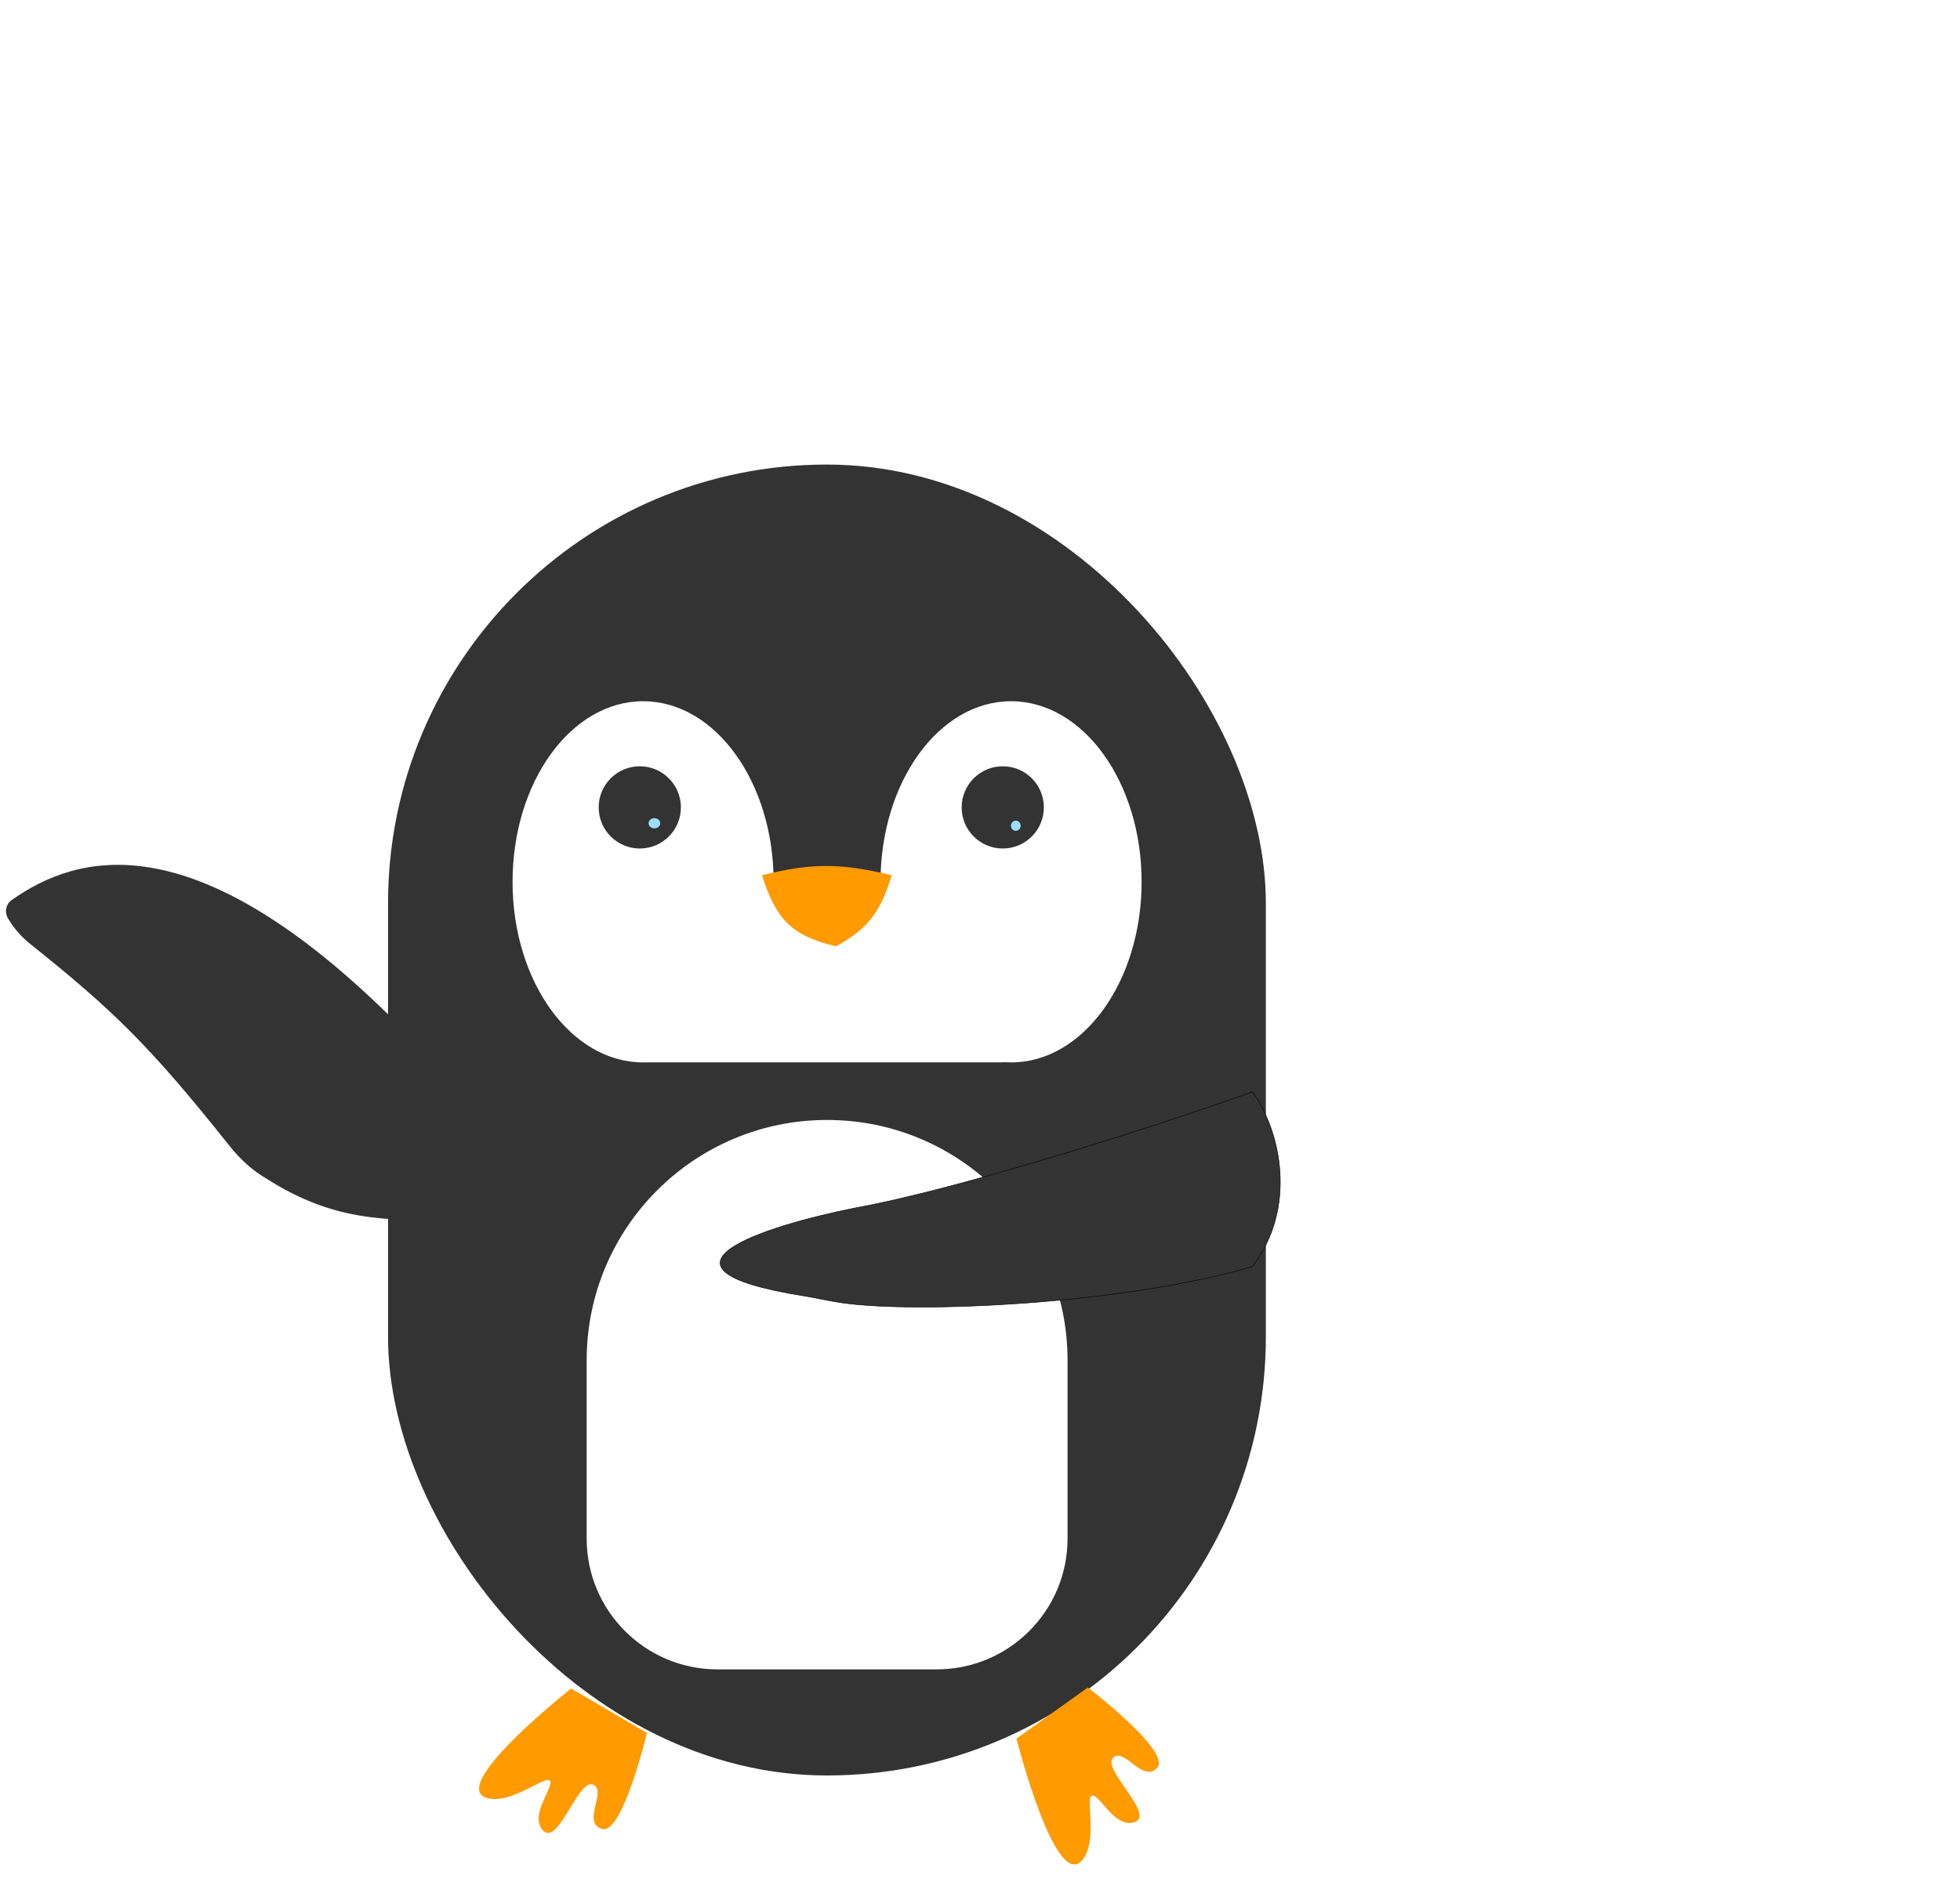 <svg width="318" height="306" viewBox="0 0 318 306" fill="none" xmlns="http://www.w3.org/2000/svg">
<g filter="url(#filter0_d_1277_16396)">
<path d="M62.889 161.284C31.065 130.21 12.587 135.243 1.873 142.832C0.938 143.494 0.705 144.76 1.282 145.751C2.217 147.356 3.453 148.776 4.906 149.937C18.622 160.899 24.425 166.624 37.241 182.703C38.694 184.527 40.381 186.183 42.337 187.457C52.074 193.798 59.557 195.107 73.165 194.696C75.032 183.914 70.857 169.064 62.889 161.284Z" fill="#333333"/>
</g>
<rect x="62.957" y="75.383" width="142.421" height="212.725" rx="71.21" fill="#333333"/>
<path d="M79.741 291.907C71.171 290.941 92.668 273.996 92.668 273.996L104.958 281.203C104.958 281.203 100.988 297.873 97.647 296.782C94.306 295.691 98.636 290.458 96.164 289.575C93.692 288.693 90.379 300.274 87.9 296.782C86.123 294.28 89.669 290.273 89.277 289.045C88.885 287.818 83.605 292.342 79.741 291.907Z" fill="#FF9A00"/>
<path d="M176.015 301.23C171.647 308.669 164.914 282.132 164.914 282.132L176.495 273.833C176.495 273.833 190.105 284.242 187.75 286.851C185.395 289.46 182.376 283.375 180.565 285.275C178.753 287.174 187.983 294.913 183.785 295.758C180.778 296.364 178.561 291.493 177.28 291.353C175.999 291.212 177.983 297.877 176.015 301.23Z" fill="#FF9A00"/>
<path fill-rule="evenodd" clip-rule="evenodd" d="M164.04 172.4C175.738 172.4 185.22 159.279 185.22 143.095C185.22 126.91 175.738 113.789 164.04 113.789C152.346 113.789 142.866 126.903 142.861 143.082H125.52C125.515 126.903 116.034 113.789 104.34 113.789C92.643 113.789 83.16 126.91 83.16 143.095C83.16 159.279 92.643 172.4 104.34 172.4C104.558 172.4 104.776 172.395 104.993 172.386C105.024 172.387 105.054 172.387 105.084 172.387H162.453C162.637 172.387 162.82 172.38 163 172.365C163.345 172.388 163.692 172.4 164.04 172.4Z" fill="white"/>
<path d="M144.688 142.024C136.475 140.074 131.849 139.974 123.637 142.024C125.957 149.431 128.641 151.863 135.615 153.565C140.774 150.723 142.756 148.197 144.688 142.024Z" fill="#FF9A00"/>
<ellipse cx="103.802" cy="131.018" rx="6.669" ry="6.671" fill="#333333"/>
<ellipse cx="162.692" cy="131.018" rx="6.669" ry="6.671" fill="#333333"/>
<ellipse cx="164.813" cy="133.995" rx="0.786" ry="0.827" fill="#9DDDFF"/>
<ellipse cx="106.174" cy="133.589" rx="0.951" ry="0.827" fill="#9DDDFF"/>
<path d="M95.184 220.749C95.184 199.204 112.649 181.738 134.194 181.738C155.74 181.738 173.205 199.204 173.205 220.749V249.664C173.205 261.387 163.702 270.891 151.979 270.891H116.41C104.687 270.891 95.184 261.387 95.184 249.664V220.749Z" fill="white"/>
<g filter="url(#filter1_d_1277_16396)">
<path d="M141.201 192.476C158.33 189.401 191.843 178.634 205.596 173.641C210.243 180.009 212.887 192.464 205.596 202.016C184.475 208.14 151.198 209.659 138.971 207.877C136.858 207.569 134.757 207.07 132.649 206.73C104.963 202.262 126.432 195.427 141.201 192.476Z" fill="#333333"/>
<path d="M141.201 192.476C158.33 189.401 191.843 178.634 205.596 173.641C210.243 180.009 212.887 192.464 205.596 202.016C184.475 208.14 151.198 209.659 138.971 207.877C136.858 207.569 134.757 207.07 132.649 206.73C104.963 202.262 126.432 195.427 141.201 192.476Z" stroke="black" stroke-width="0.08"/>
</g>
<g filter="url(#filter2_d_1277_16396)">
<path d="M63.395 87.534L63.137 86.974C62.262 85.05 61.725 83.442 61.528 82.15C61.341 80.852 61.409 79.703 61.732 78.703C62.055 77.702 62.539 76.706 63.186 75.715C63.663 74.963 64.062 74.226 64.381 73.507C64.701 72.787 64.888 72.068 64.943 71.351C64.992 70.623 64.852 69.903 64.523 69.19C64.174 68.433 63.687 67.853 63.062 67.451C62.436 67.047 61.746 66.834 60.99 66.811C60.245 66.782 59.505 66.938 58.771 67.278C58.058 67.607 57.457 68.077 56.968 68.689C56.474 69.29 56.166 69.991 56.044 70.793C55.916 71.583 56.044 72.436 56.426 73.35L49.716 76.451C48.758 74.232 48.449 72.18 48.788 70.293C49.123 68.396 49.95 66.716 51.271 65.254C52.587 63.782 54.237 62.587 56.221 61.67C58.403 60.662 60.5 60.132 62.512 60.081C64.519 60.018 66.313 60.447 67.895 61.365C69.477 62.285 70.71 63.703 71.597 65.623C72.189 66.906 72.502 68.145 72.535 69.34C72.574 70.52 72.393 71.668 71.991 72.785C71.584 73.891 71.006 74.989 70.259 76.08C69.631 76.995 69.166 77.862 68.865 78.68C68.576 79.492 68.463 80.329 68.528 81.19C68.604 82.047 68.885 83.015 69.37 84.094L69.629 84.654L63.395 87.534ZM71.513 96.556C70.417 97.063 69.302 97.112 68.169 96.704C67.042 96.28 66.233 95.523 65.743 94.432C65.236 93.363 65.189 92.267 65.602 91.144C66.026 90.017 66.786 89.2 67.882 88.694C68.924 88.212 70.017 88.173 71.161 88.576C72.305 88.979 73.13 89.715 73.637 90.785C73.961 91.513 74.075 92.266 73.981 93.041C73.892 93.8 73.636 94.498 73.211 95.133C72.781 95.757 72.215 96.232 71.513 96.556Z" fill="white"/>
</g>
<g filter="url(#filter3_d_1277_16396)">
<path d="M48.229 112.157L48.05 111.77C47.445 110.438 47.074 109.325 46.937 108.431C46.807 107.533 46.855 106.738 47.078 106.045C47.301 105.352 47.637 104.663 48.084 103.978C48.415 103.457 48.691 102.947 48.912 102.449C49.133 101.951 49.262 101.454 49.3 100.957C49.334 100.454 49.238 99.955 49.01 99.462C48.768 98.938 48.431 98.537 47.998 98.258C47.566 97.979 47.088 97.831 46.565 97.815C46.049 97.796 45.537 97.903 45.029 98.138C44.535 98.366 44.12 98.692 43.781 99.115C43.439 99.531 43.226 100.016 43.141 100.571C43.053 101.118 43.142 101.708 43.406 102.341L38.762 104.487C38.099 102.951 37.885 101.531 38.12 100.225C38.352 98.912 38.924 97.749 39.838 96.738C40.749 95.719 41.891 94.892 43.264 94.257C44.774 93.559 46.225 93.193 47.618 93.157C49.007 93.114 50.248 93.41 51.343 94.046C52.438 94.683 53.292 95.665 53.905 96.993C54.315 97.881 54.532 98.738 54.555 99.566C54.582 100.382 54.456 101.176 54.178 101.95C53.896 102.715 53.497 103.475 52.98 104.23C52.545 104.864 52.223 105.463 52.015 106.029C51.814 106.591 51.737 107.171 51.782 107.767C51.834 108.359 52.029 109.029 52.364 109.777L52.543 110.164L48.229 112.157ZM53.847 118.401C53.089 118.752 52.317 118.786 51.533 118.504C50.753 118.21 50.193 117.686 49.854 116.931C49.503 116.191 49.47 115.433 49.756 114.656C50.05 113.876 50.576 113.31 51.335 112.96C52.056 112.627 52.812 112.599 53.603 112.878C54.395 113.157 54.967 113.667 55.318 114.407C55.541 114.911 55.62 115.432 55.555 115.968C55.494 116.494 55.316 116.976 55.022 117.416C54.725 117.848 54.333 118.177 53.847 118.401Z" fill="white"/>
</g>
<g filter="url(#filter4_d_1277_16396)">
<path d="M227.791 118.054L228.361 116.299C230.353 110.288 232.448 105.661 234.643 102.418C236.874 99.186 239.362 96.799 242.108 95.257C244.854 93.715 247.946 92.514 251.384 91.654C253.965 90.971 256.339 90.164 258.506 89.233C260.674 88.302 262.547 87.104 264.127 85.639C265.717 84.139 266.876 82.271 267.604 80.035C268.376 77.66 268.485 75.394 267.931 73.235C267.377 71.076 266.293 69.201 264.68 67.611C263.1 66.032 261.158 64.867 258.852 64.117C256.616 63.39 254.337 63.2 252.017 63.549C249.708 63.863 247.603 64.777 245.704 66.29C243.815 67.769 242.361 69.902 241.34 72.69L220.281 65.84C222.69 59.013 226.188 53.873 230.774 50.417C235.371 46.928 240.608 44.922 246.485 44.398C252.374 43.84 258.433 44.574 264.661 46.6C271.509 48.828 277.196 51.933 281.722 55.917C286.26 59.867 289.332 64.462 290.939 69.703C292.545 74.944 292.369 80.575 290.412 86.597C289.103 90.624 287.268 93.984 284.908 96.679C282.594 99.351 279.858 101.505 276.7 103.142C273.554 104.744 270.05 105.983 266.189 106.857C262.945 107.591 260.16 108.549 257.834 109.733C255.543 110.929 253.593 112.539 251.983 114.565C250.408 116.602 249.055 119.301 247.924 122.663L247.353 124.418L227.791 118.054ZM227.271 154.415C223.83 153.295 221.279 151.134 219.619 147.93C218.005 144.704 217.768 141.392 218.91 137.997C219.972 134.613 222.099 132.109 225.291 130.483C228.517 128.869 231.851 128.622 235.292 129.741C238.561 130.804 241.043 132.943 242.737 136.158C244.432 139.373 244.748 142.672 243.686 146.056C242.913 148.316 241.634 150.202 239.849 151.714C238.109 153.203 236.126 154.213 233.898 154.744C231.682 155.241 229.473 155.131 227.271 154.415Z" fill="white"/>
</g>
<defs>
<filter id="filter0_d_1277_16396" x="0.969" y="137.098" width="72.637" height="60.908" filterUnits="userSpaceOnUse" color-interpolation-filters="sRGB">
<feFlood flood-opacity="0" result="BackgroundImageFix"/>
<feColorMatrix in="SourceAlpha" type="matrix" values="0 0 0 0 0 0 0 0 0 0 0 0 0 0 0 0 0 0 127 0" result="hardAlpha"/>
<feOffset dy="3.24"/>
<feComposite in2="hardAlpha" operator="out"/>
<feColorMatrix type="matrix" values="0 0 0 0 1 0 0 0 0 1 0 0 0 0 1 0 0 0 0.25 0"/>
<feBlend mode="normal" in2="BackgroundImageFix" result="effect1_dropShadow_1277_16396"/>
<feBlend mode="normal" in="SourceGraphic" in2="effect1_dropShadow_1277_16396" result="shape"/>
</filter>
<filter id="filter1_d_1277_16396" x="116.482" y="173.594" width="93.686" height="38.867" filterUnits="userSpaceOnUse" color-interpolation-filters="sRGB">
<feFlood flood-opacity="0" result="BackgroundImageFix"/>
<feColorMatrix in="SourceAlpha" type="matrix" values="0 0 0 0 0 0 0 0 0 0 0 0 0 0 0 0 0 0 127 0" result="hardAlpha"/>
<feOffset dx="-2.405" dy="3.527"/>
<feGaussianBlur stdDeviation="0.16"/>
<feComposite in2="hardAlpha" operator="out"/>
<feColorMatrix type="matrix" values="0 0 0 0 0 0 0 0 0 0 0 0 0 0 0 0 0 0 0.25 0"/>
<feBlend mode="normal" in2="BackgroundImageFix" result="effect1_dropShadow_1277_16396"/>
<feBlend mode="normal" in="SourceGraphic" in2="effect1_dropShadow_1277_16396" result="shape"/>
</filter>
<filter id="filter2_d_1277_16396" x="44.934" y="56.235" width="38.723" height="45.41" filterUnits="userSpaceOnUse" color-interpolation-filters="sRGB">
<feFlood flood-opacity="0" result="BackgroundImageFix"/>
<feColorMatrix in="SourceAlpha" type="matrix" values="0 0 0 0 0 0 0 0 0 0 0 0 0 0 0 0 0 0 127 0" result="hardAlpha"/>
<feOffset dy="0.024"/>
<feGaussianBlur stdDeviation="0.15"/>
<feComposite in2="hardAlpha" operator="out"/>
<feColorMatrix type="matrix" values="0 0 0 0 0 0 0 0 0 0 0 0 0 0 0 0 0 0 0.5 0"/>
<feBlend mode="difference" in2="BackgroundImageFix" result="effect1_dropShadow_1277_16396"/>
<feBlend mode="normal" in="SourceGraphic" in2="effect1_dropShadow_1277_16396" result="shape"/>
</filter>
<filter id="filter3_d_1277_16396" x="35.452" y="90.496" width="26.799" height="31.428" filterUnits="userSpaceOnUse" color-interpolation-filters="sRGB">
<feFlood flood-opacity="0" result="BackgroundImageFix"/>
<feColorMatrix in="SourceAlpha" type="matrix" values="0 0 0 0 0 0 0 0 0 0 0 0 0 0 0 0 0 0 127 0" result="hardAlpha"/>
<feOffset dy="0.017"/>
<feGaussianBlur stdDeviation="0.104"/>
<feComposite in2="hardAlpha" operator="out"/>
<feColorMatrix type="matrix" values="0 0 0 0 0 0 0 0 0 0 0 0 0 0 0 0 0 0 0.5 0"/>
<feBlend mode="difference" in2="BackgroundImageFix" result="effect1_dropShadow_1277_16396"/>
<feBlend mode="normal" in="SourceGraphic" in2="effect1_dropShadow_1277_16396" result="shape"/>
</filter>
<filter id="filter4_d_1277_16396" x="194.005" y="34.554" width="106.603" height="132.923" filterUnits="userSpaceOnUse" color-interpolation-filters="sRGB">
<feFlood flood-opacity="0" result="BackgroundImageFix"/>
<feColorMatrix in="SourceAlpha" type="matrix" values="0 0 0 0 0 0 0 0 0 0 0 0 0 0 0 0 0 0 127 0" result="hardAlpha"/>
<feOffset dy="0.072"/>
<feGaussianBlur stdDeviation="0.45"/>
<feComposite in2="hardAlpha" operator="out"/>
<feColorMatrix type="matrix" values="0 0 0 0 0 0 0 0 0 0 0 0 0 0 0 0 0 0 0.5 0"/>
<feBlend mode="difference" in2="BackgroundImageFix" result="effect1_dropShadow_1277_16396"/>
<feBlend mode="normal" in="SourceGraphic" in2="effect1_dropShadow_1277_16396" result="shape"/>
</filter>
</defs>
</svg>
